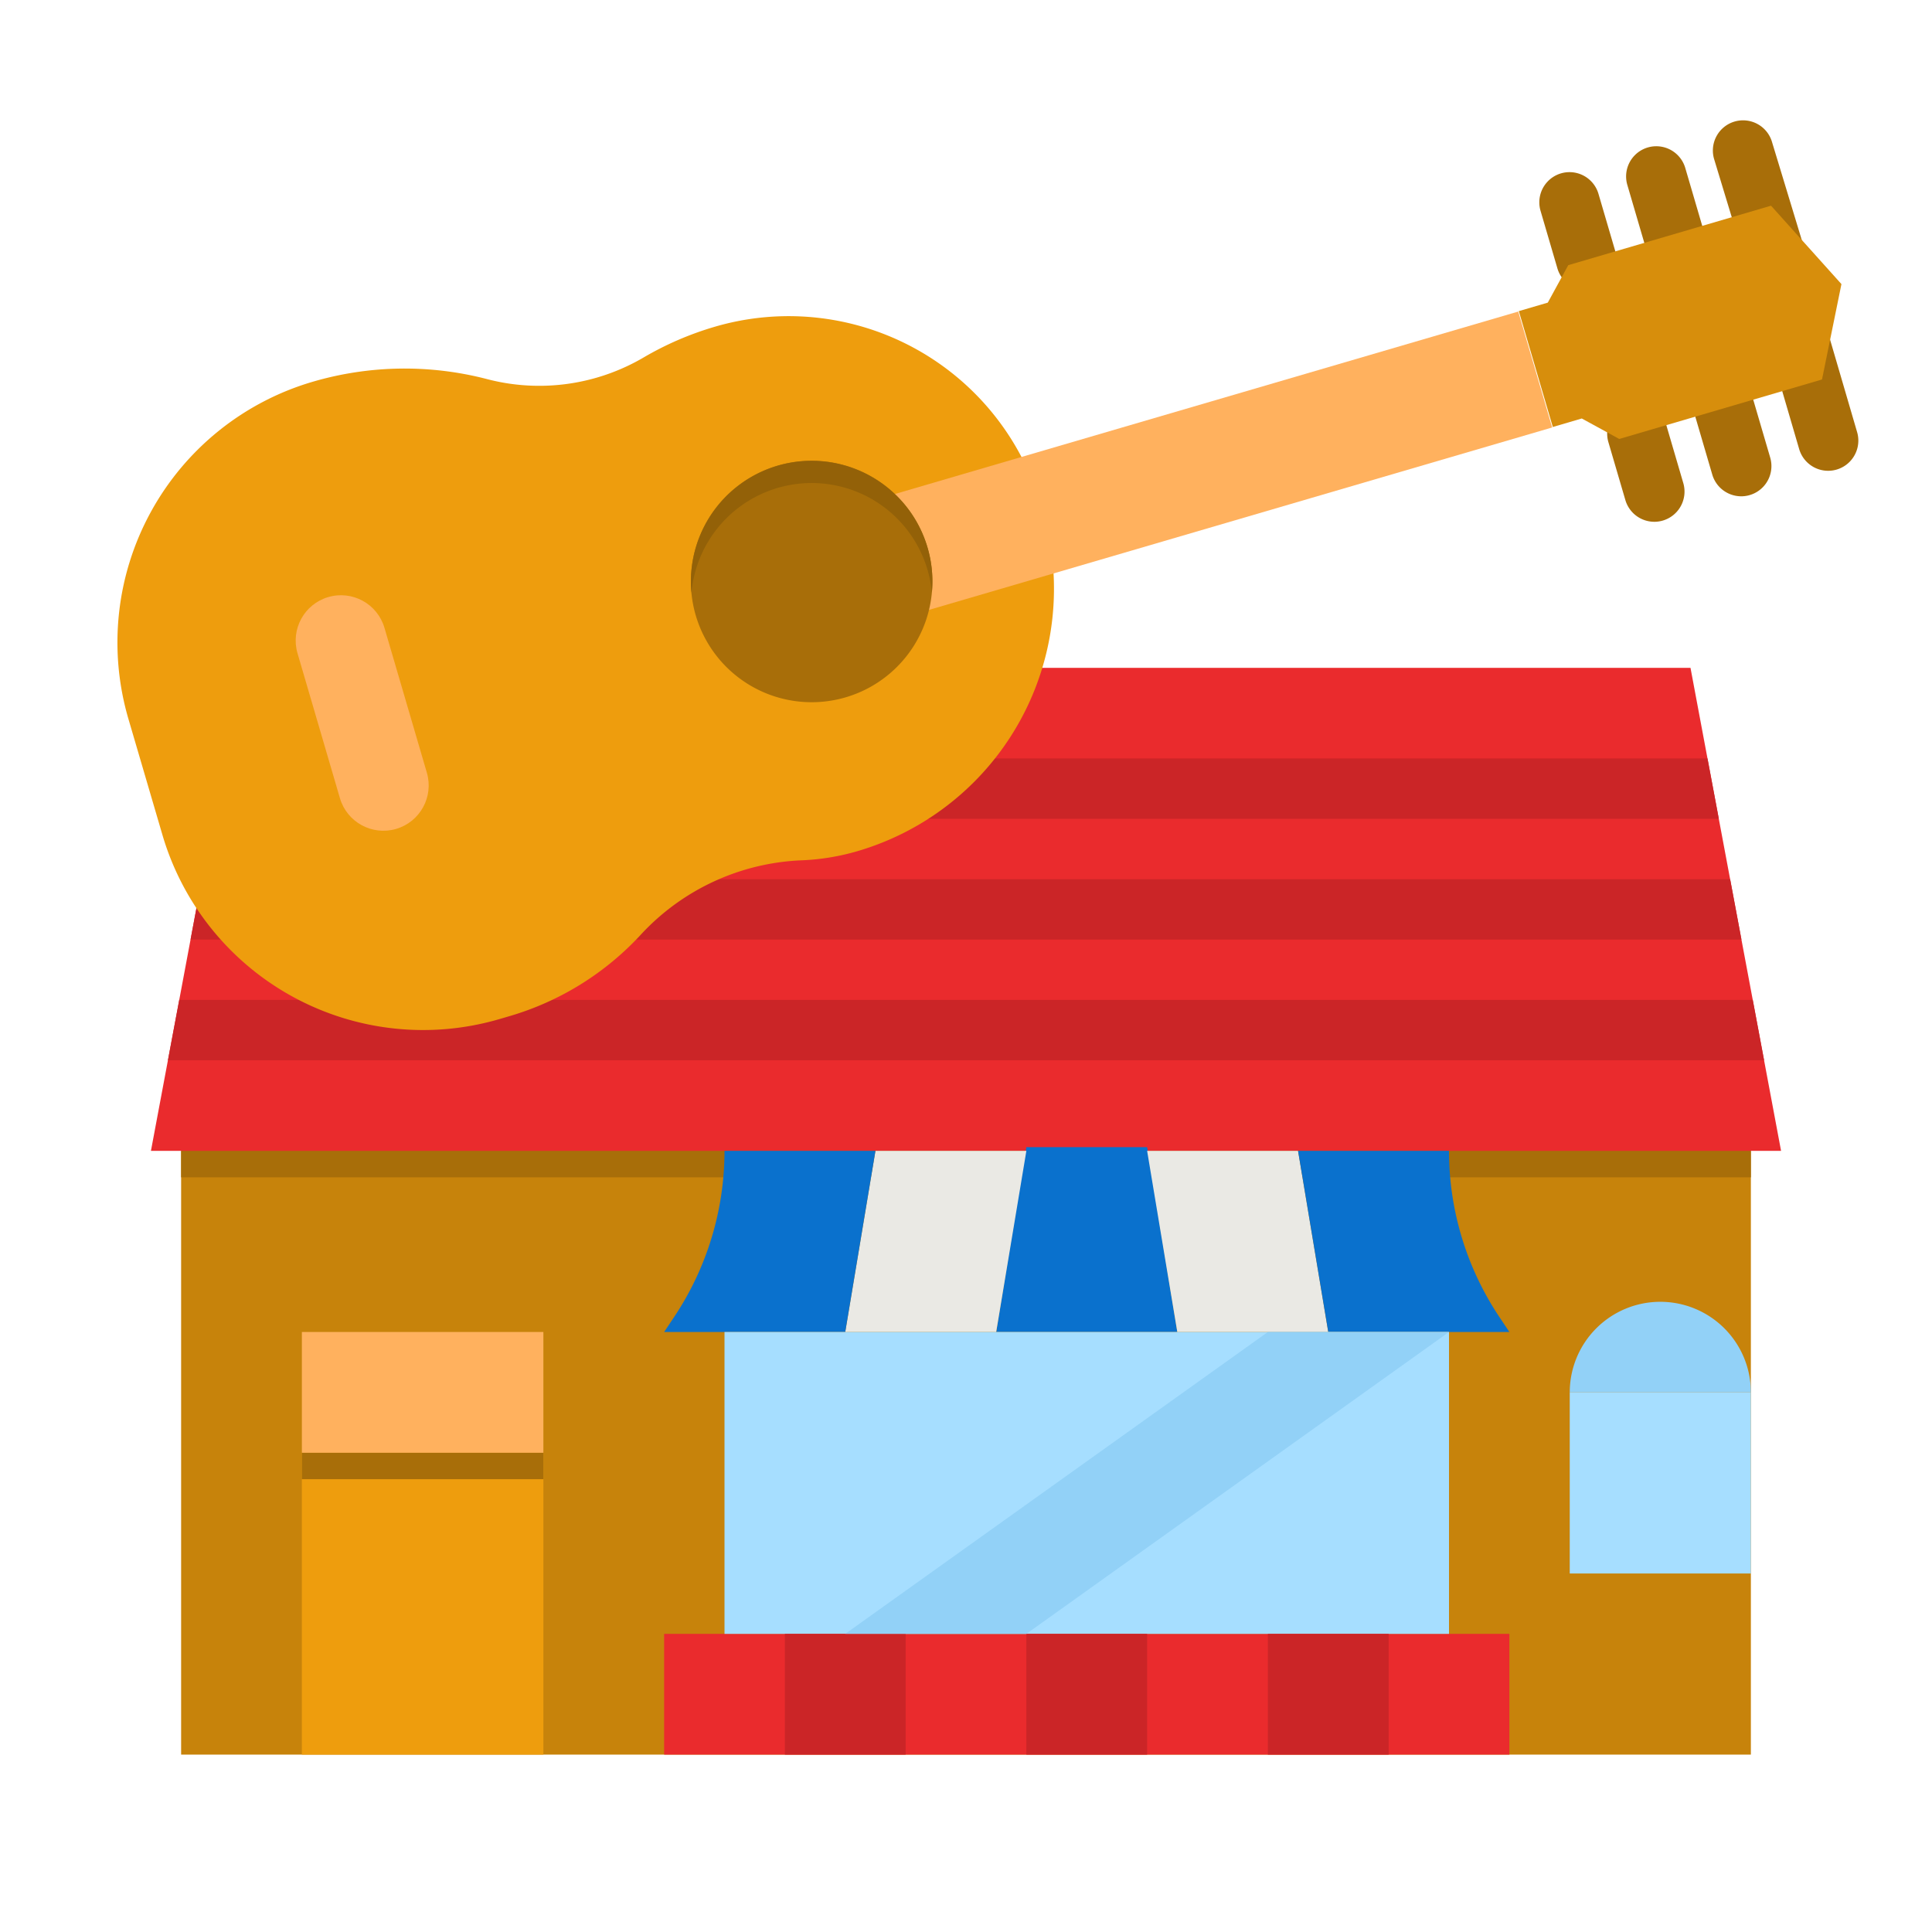 <svg xmlns="http://www.w3.org/2000/svg" viewBox="0.0 0.0 200.0 200.0" height="200.0px" width="200.0px"><path fill="#c7830b" fill-opacity="1.0"  filling="0" d="M18.75 119.137 L181.25 119.137 L181.25 181.637 L18.75 181.637 L18.75 119.137 Z"></path>
<path fill="#a86e09" fill-opacity="1.0"  filling="0" d="M18.75 118.75 L181.25 118.75 L181.25 121.875 L18.75 121.875 L18.75 118.75 Z"></path>
<path fill="#ea2b2d" fill-opacity="1.0"  filling="0" d="M68.75 169.137 L156.25 169.137 L156.25 181.637 L68.75 181.637 L68.75 169.137 Z"></path>
<path fill="#ea2b2d" fill-opacity="1.0"  filling="0" d="M184.375 119.137 L15.625 119.137 L25.0 69.137 L175.0 69.137 L184.375 119.137 Z"></path>
<path fill="#cb2527" fill-opacity="1.0"  filling="0" d="M177.93 84.762 L22.07 84.762 L23.242 78.512 L176.758 78.512 L177.93 84.762 Z"></path>
<path fill="#cb2527" fill-opacity="1.0"  filling="0" d="M180.273 97.262 L19.727 97.262 L20.898 91.012 L179.102 91.012 L180.273 97.262 Z"></path>
<path fill="#cb2527" fill-opacity="1.0"  filling="0" d="M182.617 109.762 L17.383 109.762 L18.555 103.512 L181.445 103.512 L182.617 109.762 Z"></path>
<path fill="#0a71cd" fill-opacity="1.0"  filling="0" d="M121.875 137.887 L103.125 137.887 L106.25 118.75 L118.75 118.75 L121.875 137.887 Z"></path>
<path fill="#eae9e4" fill-opacity="1.0"  filling="0" d="M103.125 137.887 L87.5 137.887 L90.625 119.137 L106.25 119.137 L103.125 137.887 Z"></path>
<path fill="#0a71cd" fill-opacity="1.0"  filling="0" d="M75.0 119.137 A30.962 30.962 0.0 0 1 69.8 136.312 L68.75 137.887 L87.5 137.887 L90.625 119.137 L75.0 119.137 Z"></path>
<path fill="#eae9e4" fill-opacity="1.0"  filling="0" d="M121.875 137.887 L137.5 137.887 L134.375 119.137 L118.75 119.137 L121.875 137.887 Z"></path>
<path fill="#0a71cd" fill-opacity="1.0"  filling="0" d="M150.0 119.137 A30.962 30.962 0.0 0 0 155.2 136.312 L156.25 137.887 L137.5 137.887 L134.375 119.137 L150.0 119.137 Z"></path>
<path fill="#a6deff" fill-opacity="1.0"  filling="0" d="M75.0 137.887 L150.0 137.887 L150.0 169.137 L75.0 169.137 L75.0 137.887 Z"></path>
<path fill="#ee9d0d" fill-opacity="1.0"  filling="0" d="M31.25 150.387 L56.25 150.387 L56.25 181.637 L31.25 181.637 L31.25 150.387 Z"></path>
<path fill="#a86e09" fill-opacity="1.0"  filling="0" d="M31.25 150.387 L56.25 150.387 L56.25 153.125 L31.25 153.125 L31.25 150.387 Z"></path>
<path fill="#ffb15e" fill-opacity="1.0"  filling="0" d="M31.25 137.887 L56.25 137.887 L56.25 150.387 L31.25 150.387 L31.25 137.887 Z"></path>
<path fill="#cb2527" fill-opacity="1.0"  filling="0" d="M81.25 169.137 L93.75 169.137 L93.75 181.637 L81.25 181.637 L81.25 169.137 Z"></path>
<path fill="#cb2527" fill-opacity="1.0"  filling="0" d="M106.25 169.137 L118.75 169.137 L118.75 181.637 L106.25 181.637 L106.25 169.137 Z"></path>
<path fill="#cb2527" fill-opacity="1.0"  filling="0" d="M131.25 169.137 L143.75 169.137 L143.75 181.637 L131.25 181.637 L131.25 169.137 Z"></path>
<path fill="#92d1f7" fill-opacity="1.0"  filling="0" d="M171.875 134.762 A9.375 9.375 0.0 0 0 162.5 144.137 L181.25 144.137 A9.375 9.375 0.0 0 0 171.875 134.762 Z"></path>
<path fill="#a6deff" fill-opacity="1.0"  filling="0" d="M162.5 144.137 L181.25 144.137 L181.25 162.887 L162.5 162.887 L162.5 144.137 Z"></path>
<path fill="#92d1f7" fill-opacity="1.0"  filling="0" d="M106.25 169.137 L150.0 137.887 L131.25 137.887 L87.5 169.137 L106.25 169.137 Z"></path>
<path fill="#a86e09" fill-opacity="1.0"  filling="0" d="M184.247 31.25 A3.125 3.125 0.0 0 1 181.25 29.004 L177.455 16.504 A3.125 3.125 0.0 1 1 183.452 14.746 L187.248 27.246 A3.127 3.127 0.0 0 1 184.247 31.25 Z"></path>
<path fill="#a86e09" fill-opacity="1.0"  filling="0" d="M173.215 27.387 A3.125 3.125 0.0 0 1 170.218 25.141 L168.46 19.143 A3.125 3.125 0.0 0 1 174.458 17.386 L176.216 23.383 A3.125 3.125 0.0 0 1 173.216 27.388 L173.215 27.387 Z"></path>
<path fill="#a86e09" fill-opacity="1.0"  filling="0" d="M164.219 30.025 A3.125 3.125 0.0 0 1 161.221 27.779 L159.464 21.782 A3.125 3.125 0.0 0 1 165.461 20.024 L167.219 26.021 A3.127 3.127 0.0 0 1 164.219 30.025 Z"></path>
<path fill="#a86e09" fill-opacity="1.0"  filling="0" d="M180.252 51.376 A3.125 3.125 0.0 0 1 177.254 49.13 L175.496 43.132 A3.125 3.125 0.0 1 1 181.494 41.375 L183.252 47.372 A3.127 3.127 0.0 0 1 180.251 51.377 L180.252 51.376 Z"></path>
<path fill="#a86e09" fill-opacity="1.0"  filling="0" d="M171.256 54.015 A3.127 3.127 0.0 0 1 168.258 51.769 L166.5 45.771 A3.125 3.125 0.0 1 1 172.498 44.014 L174.255 50.011 A3.127 3.127 0.0 0 1 171.255 54.016 L171.256 54.015 Z"></path>
<path fill="#a86e09" fill-opacity="1.0"  filling="0" d="M188.306 31.25 L192.248 44.732 A3.125 3.125 0.0 1 1 186.25 46.49 L181.794 31.25 L188.306 31.25 Z"></path>
<path fill="#d78e0c" fill-opacity="1.0"  filling="0" d="M167.624 45.441 L163.746 43.322 L160.747 44.202 L157.229 32.207 L160.227 31.328 L162.346 27.449 L183.337 21.293 L190.625 29.409 L188.614 39.284 L167.624 45.441 Z"></path>
<path fill="#ee9d0d" fill-opacity="1.0"  filling="0" d="M88.772 88.109 A23.967 23.967 0.0 0 1 82.991 89.059 A23.978 23.978 0.0 0 0 66.332 96.761 A29.928 29.928 0.0 0 1 52.758 105.187 L51.716 105.492 A28.125 28.125 0.0 0 1 16.812 86.42 L13.294 74.425 A28.125 28.125 0.0 0 1 32.366 39.521 A33.847 33.847 0.0 0 1 50.433 39.248 A21.359 21.359 0.0 0 0 66.625 37.006 A32.789 32.789 0.0 0 1 73.984 33.828 A27.212 27.212 0.0 0 1 107.755 52.281 L107.964 52.991 A28.298 28.298 0.0 0 1 88.772 88.109 Z"></path>
<path fill="#ffb15e" fill-opacity="1.0"  filling="0" d="M39.798 64.991 L44.189 79.991 C44.916 82.477 43.491 85.081 41.006 85.809 L41.006 85.809 C38.521 86.536 35.916 85.111 35.189 82.626 L30.798 67.626 C30.071 65.141 31.496 62.536 33.981 61.809 L33.981 61.809 C36.466 61.081 39.071 62.506 39.798 64.991 Z"></path>
<path fill="#ffb15e" fill-opacity="1.0"  filling="0" d="M157.168 32.252 L160.68 44.252 L94.68 63.571 L91.168 51.571 L157.168 32.252 Z"></path>
<path fill="#a86e09" fill-opacity="1.0"  filling="0" d="M96.521 60.193 A12.5 12.5 0.0 1 1 71.521 60.193 A12.5 12.5 0.0 1 1 96.521 60.193 Z"></path>
<path fill="#936108" fill-opacity="1.0"  filling="0" d="M96.465 61.344 A12.25 12.25 0.0 0 0 96.016 58.984 A12.498 12.498 0.0 0 0 71.578 61.352 A12.5 12.5 0.0 0 1 96.016 56.676 A12.341 12.341 0.0 0 1 96.465 61.344 Z"></path></svg>